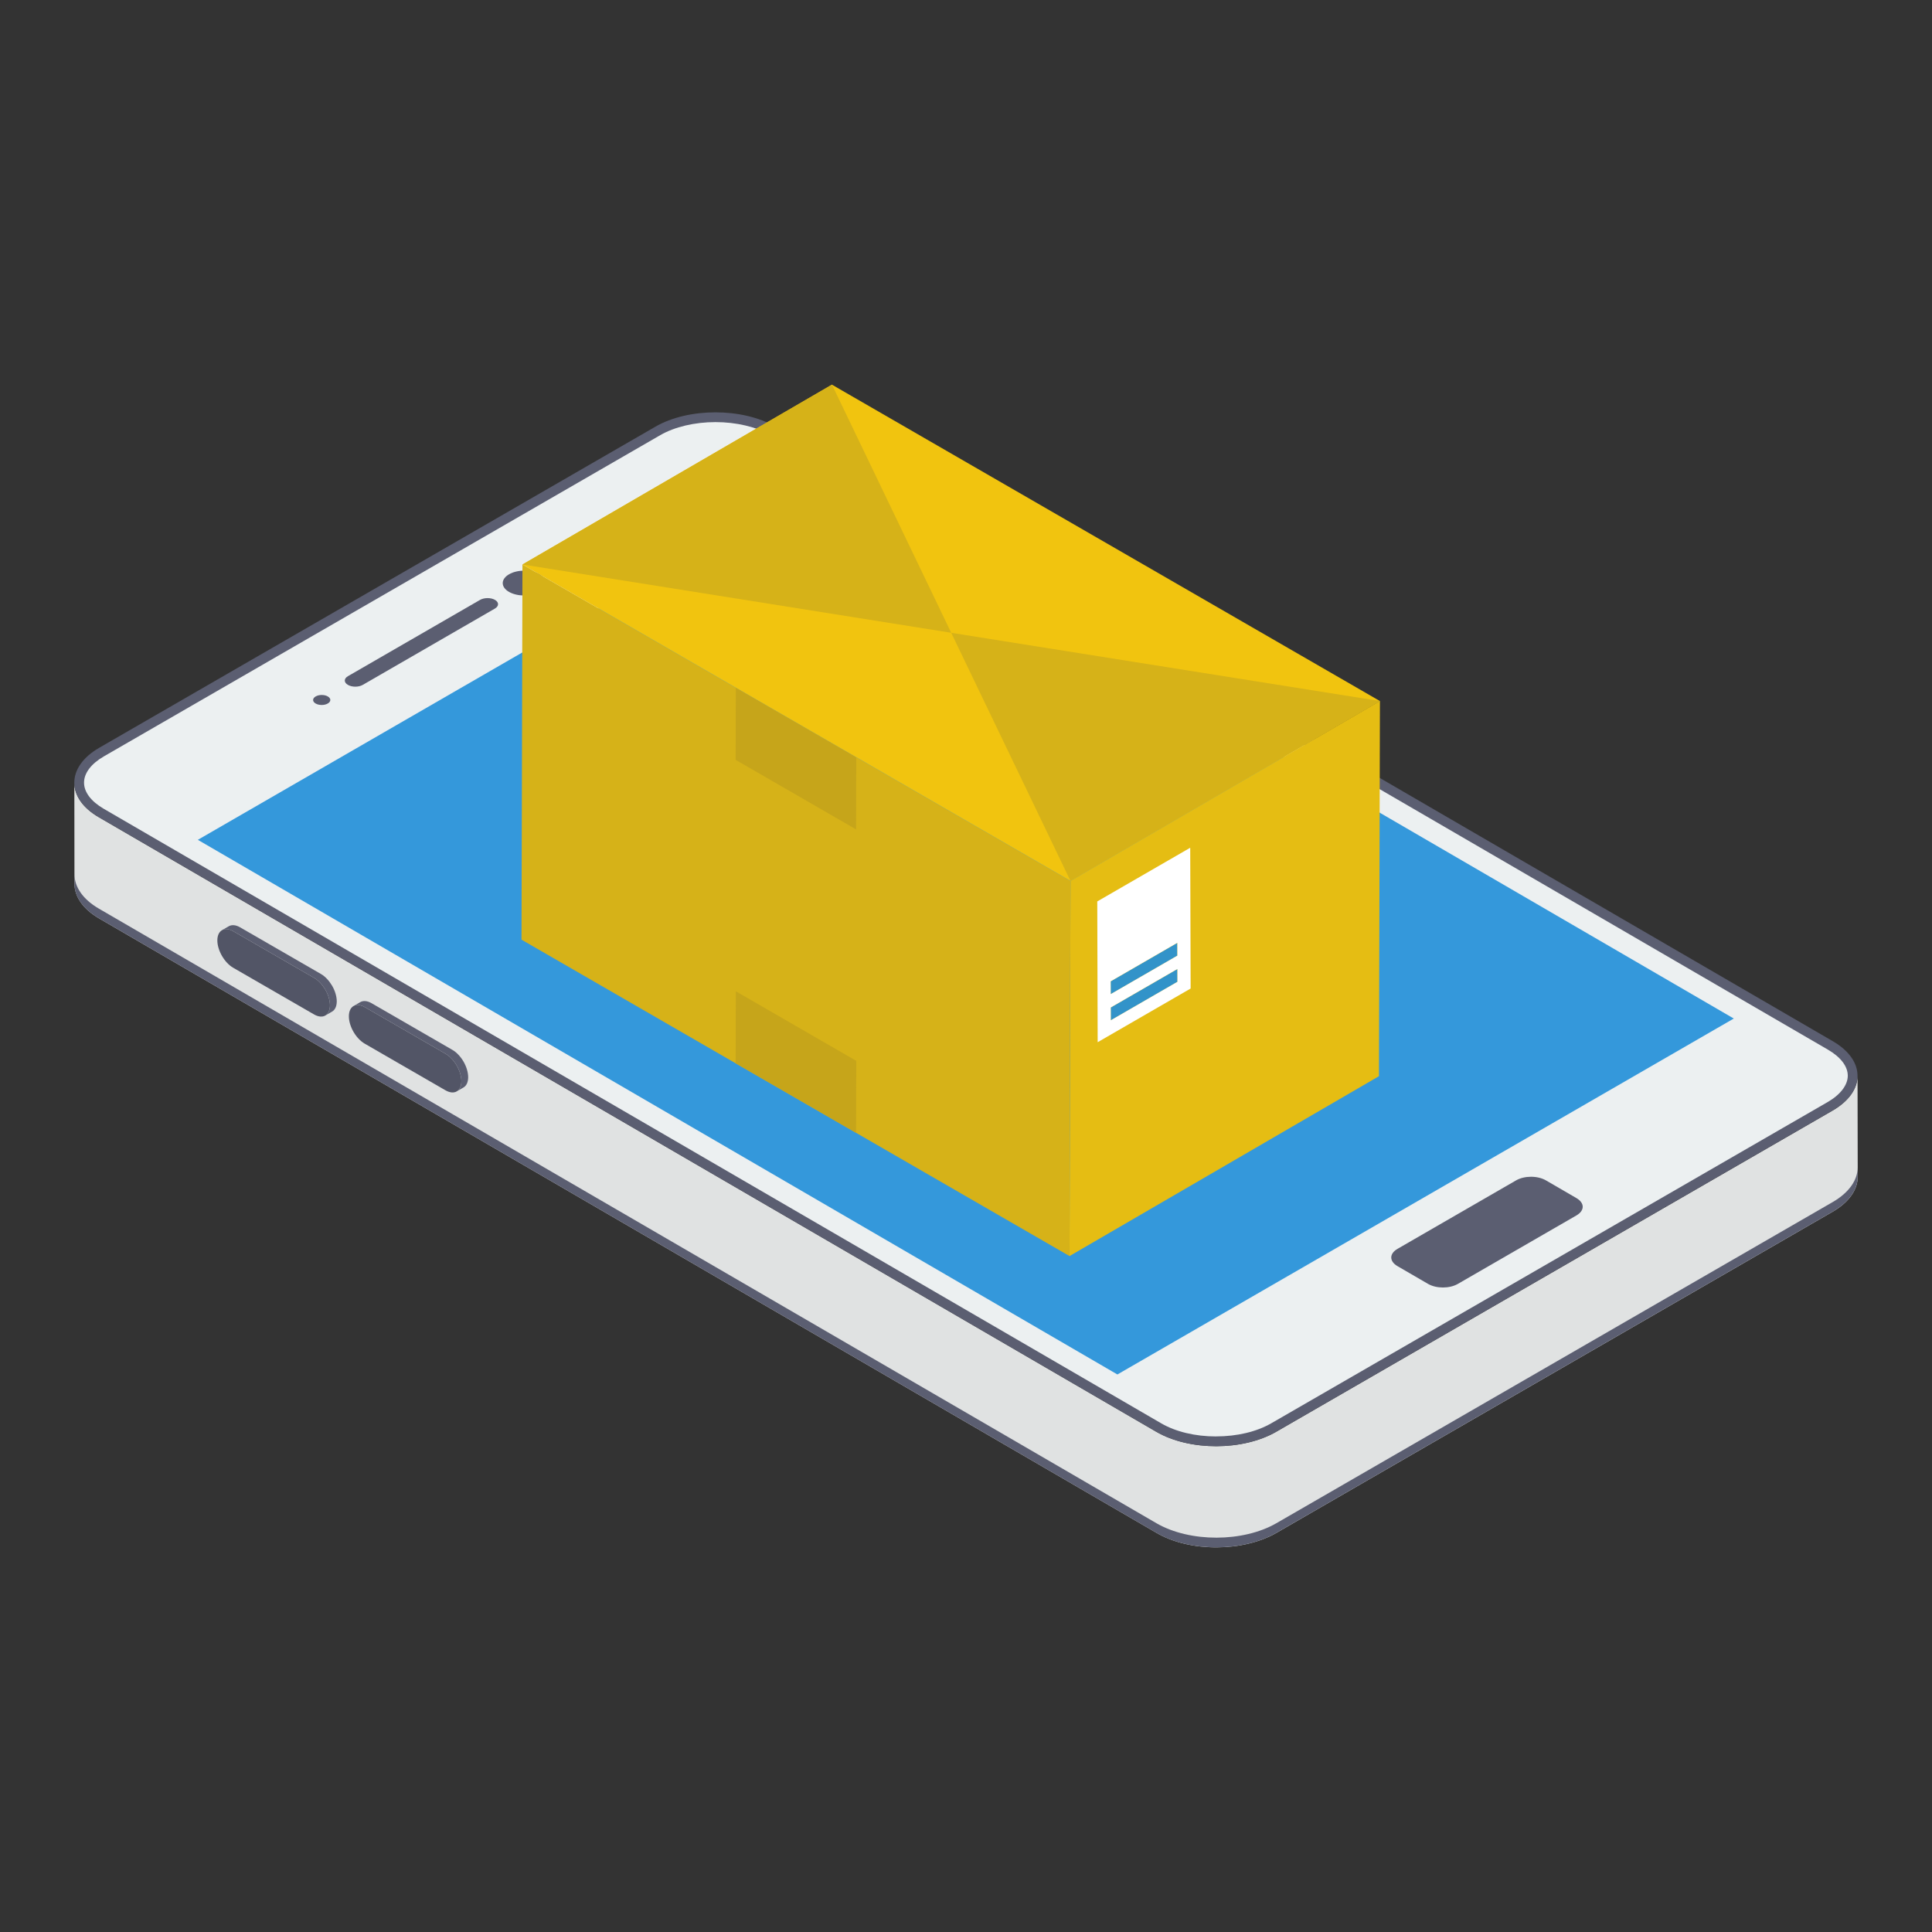 <svg id="Layer_1" enable-background="new 0 0 52 52" height="512" viewBox="0 0 52 52" width="512" xmlns="http://www.w3.org/2000/svg"><rect x="0" y="0" width="52" height="52" fill="#333333" stroke="none"/><g><g><g><path d="m2.001 21.069.003 2.722c.003.336.222.672.66.927l28.464 16.54c.899.525 2.335.514 3.227 0l14.969-8.643c.451-.26.677-.601.677-.942l-.005-2.716c0 .339-.229.68-.675.937l-14.972 8.643c-.891.514-2.325.522-3.227 0l-28.461-16.54c-.441-.255-.66-.591-.66-.927z" fill="#e0e2e2"/></g><g><path d="m2.006 23.531-.003.259c.003.336.222.672.66.927l28.464 16.54c.899.525 2.335.514 3.227 0l14.969-8.643c.451-.26.677-.601.677-.942v-.254c0 .339-.229.68-.675.937l-14.972 8.643c-.891.514-2.325.522-3.227 0l-28.461-16.54c-.441-.255-.66-.591-.66-.927z" fill="#5b5e71"/></g><g><path d="m2.67 20.127c-.889.513-.894 1.355-.011 1.868l28.463 16.541c.9.523 2.336.513 3.225 0l14.972-8.644c.889-.513.91-1.345.011-1.868l-28.463-16.541c-.884-.513-2.336-.513-3.225-0z" fill="#5b5e71"/><path d="m32.731 38.662c-.56 0-1.085-.125-1.477-.353l-28.463-16.541c-.341-.199-.529-.448-.529-.703 0-.258.192-.51.539-.71l14.972-8.644c.385-.222.926-.35 1.484-.35s1.096.127 1.478.349l28.463 16.541c.345.201.535.45.535.702-0.0.252-.199.512-.545.711l-14.972 8.644c-.395.228-.922.353-1.485.353z" fill="#ecf0f1"/></g><g><path d="m9.364 18.2c-.112.065-.111.169-.001.233.111.065.29.065.402 0l3.555-2.053c.112-.065.114-.169.003-.234-.11-.064-.291-.064-.404.001z" fill="#5b5e71"/></g><g><path d="m8.496 18.745c-.091.053-.092.137-.001.19.09.053.236.053.327 0 .091-.053.092-.137.001-.19-.09-.053-.236-.053-.327 0z" fill="#5b5e71"/></g><g><path d="m13.703 15.456c-.228.131-.229.344-.004.474.225.13.592.131.82 0.0.226-.13.226-.344.001-.474-.225-.13-.591-.13-.817 0z" fill="#5b5e71"/></g><g><path d="m46.665 27.414-16.59 9.58-24.75-14.39 16.59-9.58z" fill="#3498db"/></g><g><path d="m37.616 33.612c-.226.13-.227.335-.003.466l.821.477c.226.131.579.131.805.001l3.188-1.841c.228-.131.229-.336.003-.468l-.821-.477c-.225-.13-.578-.13-.805.001z" fill="#5b5e71"/></g><g><g enable-background="new"><path d="m12.477 28.575c-.077-.133-.185-.251-.302-.318l-2.173-1.255c-.119-.069-.226-.075-.304-.03l-.183.106c.078-.045.185-.039.304.03l2.173 1.255c.117.067.225.185.302.318.077.133.124.285.124.42-0.0.135-.048.23-.125.274l.183-.106c.077-.045.124-.139.125-.274 0-.134-.047-.287-.124-.42z" fill="#5b5e71"/><g><path d="m9.819 27.108c-.236-.136-.428-.027-.429.244-.001.271.19.601.426.738l2.173 1.255c.236.136.428.027.429-.244 0-.134-.047-.287-.124-.42-.077-.133-.185-.251-.302-.318z" fill="#525566"/></g></g><g enable-background="new"><path d="m8.94 26.533c-.079-.134-.185-.251-.302-.318l-2.176-1.256c-.118-.068-.226-.074-.304-.029l-.183.106c.078-.045.186-.039.304.029l2.176 1.256c.117.067.223.184.302.318.077.133.124.285.124.42-0.0.135-.048.23-.125.274l.183-.106c.077-.045.124-.139.125-.274 0-.134-.047-.287-.124-.42z" fill="#5b5e71"/><g><path d="m6.279 25.065c-.234-.135-.428-.027-.429.244-.001.271.192.603.426.738l2.176 1.256c.236.136.428.027.429-.244 0-.134-.047-.287-.124-.42-.079-.134-.185-.251-.302-.318z" fill="#525566"/></g></g></g></g><g><g><g><g enable-background="new"><g><path d="m37.141 18.869-.026 10.097-8.329 4.841.026-10.097z" fill="#e5bd13"/></g><g><path d="m28.812 23.71-.026 10.097-14.75-8.516.026-10.097z" fill="#d6b218"/></g><g><path d="m37.141 18.869-8.329 4.841-14.75-8.516 8.329-4.841z" fill="#f1c40f"/></g></g></g><g><g><path d="m22.392 10.353 3.21 6.678-11.54-1.838z" fill="#d6b218"/></g><g><path d="m37.142 18.869-8.33 4.841-3.21-6.678z" fill="#d6b218"/></g></g><g><path d="m19.805 18.514-.005 1.938 3.242 1.872.005-1.938z" fill="#c6a51a"/></g><g><path d="m19.805 26.681-.005 1.938 3.242 1.872.005-1.938z" fill="#c6a51a"/></g></g><g><g><path d="m31.688 25.377.001.345-1.794 1.036-.001-.345z" fill="#3293c9"/></g><g><path d="m31.69 26.081.001.345-1.794 1.036-.001-.345z" fill="#3293c9"/></g><g><path d="m29.533 24.262 2.502-1.445.011 3.789-2.502 1.445zm2.156 1.459-.001-.345-1.794 1.036.001.345zm.002.704-.001-.345-1.794 1.036.001.345z" fill="#fff"/></g></g></g></g></svg>